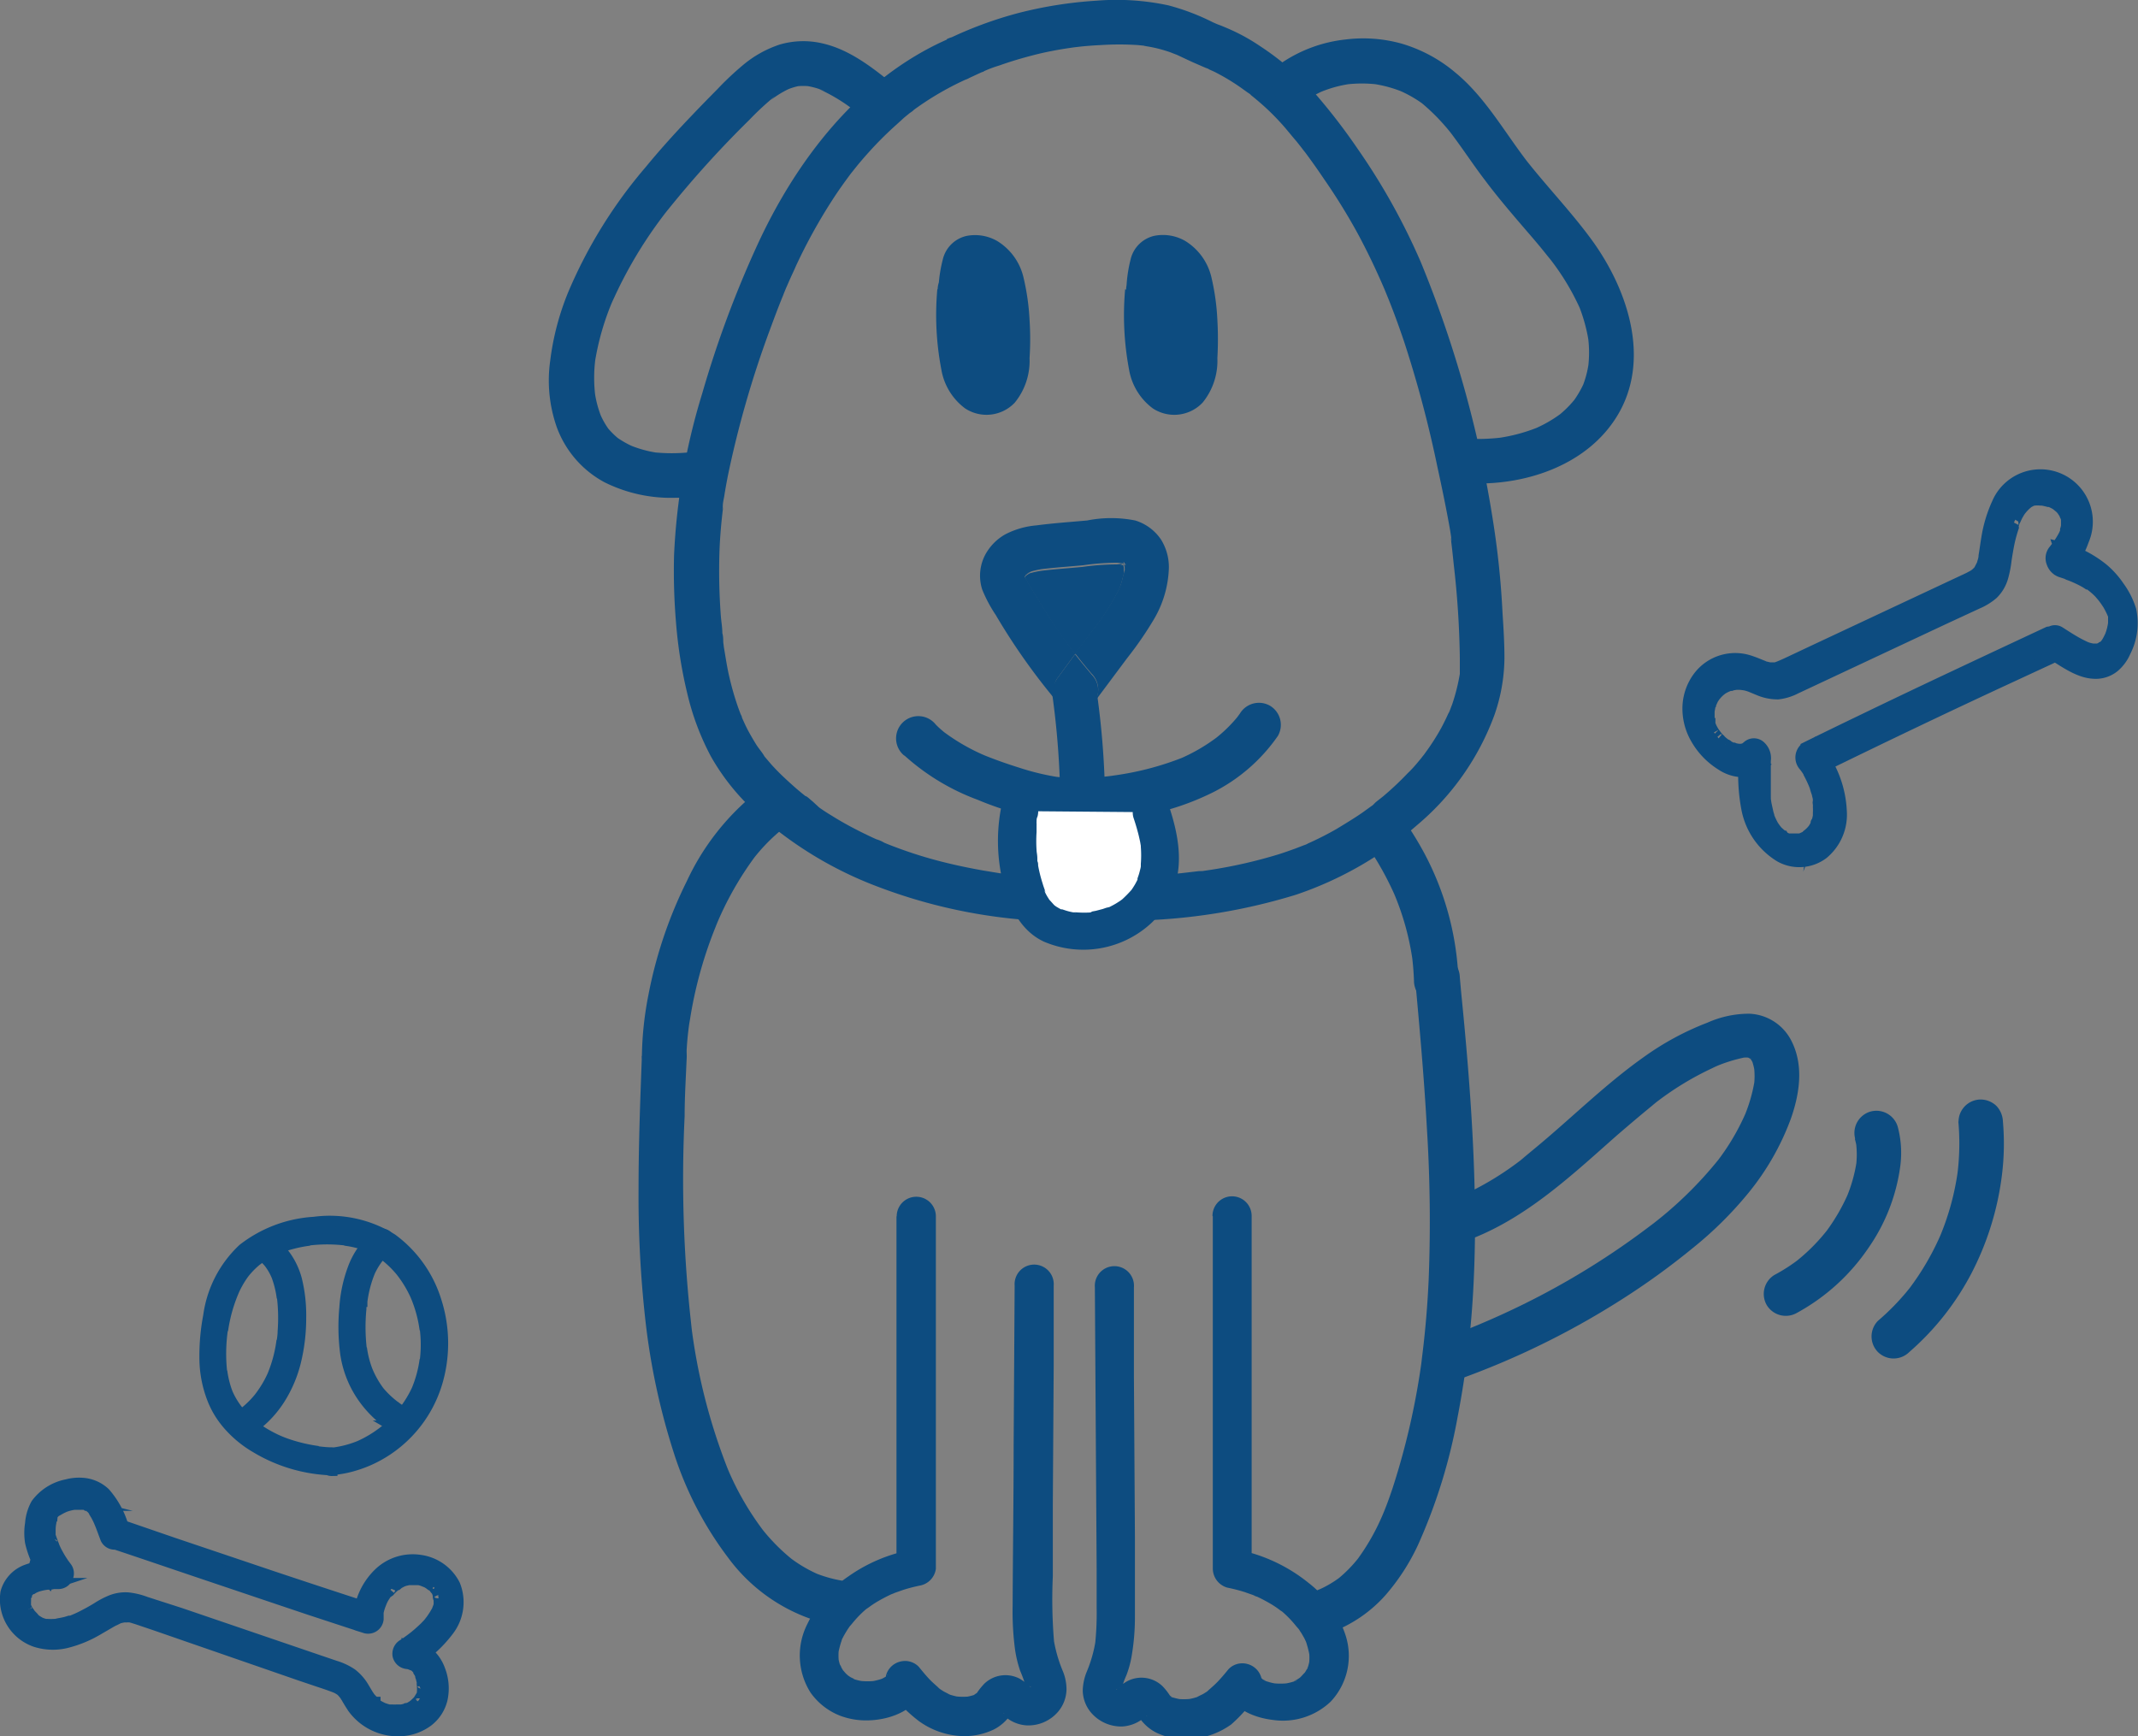 <svg xmlns="http://www.w3.org/2000/svg" viewBox="0 0 192.15 156.06"><rect x="0" y="0" width="192.15" height="156.06" fill="#808080" stroke="none"/><defs><style>.cls-1,.cls-2{fill:#0d4c80;}.cls-2{stroke:#0d4c80;stroke-miterlimit:10;}.cls-3{fill:#fff;}</style></defs><g id="Layer_2" data-name="Layer 2"><g id="Layer_1-2" data-name="Layer 1"><path class="cls-1" d="M85.09,3.56C77.13,7.1,71.53,14.43,68,22.16A95.31,95.31,0,0,0,63.1,35.4a58.1,58.1,0,0,0-2.52,14.5A55.68,55.68,0,0,0,60.76,56a40.48,40.48,0,0,0,1,6.29A23.28,23.28,0,0,0,63.9,68a20.05,20.05,0,0,0,3.82,4.82,34.31,34.31,0,0,0,11.06,6.83A47.76,47.76,0,0,0,91,82.57a66,66,0,0,0,12.25.13,52.86,52.86,0,0,0,13.21-2.28,32.14,32.14,0,0,0,10.92-6.28,23.49,23.49,0,0,0,6.92-9.85,15.87,15.87,0,0,0,.91-5.16c0-1.31-.08-2.64-.17-4a77,77,0,0,0-.9-8.58,102.39,102.39,0,0,0-6.45-23,58.16,58.16,0,0,0-5.67-10.17,53.87,53.87,0,0,0-3.93-5.09,24.93,24.93,0,0,0-4.88-4.17,17.29,17.29,0,0,0-2.56-1.43c-.43-.19-.87-.38-1.31-.54.73.27.21.09,0,0L109,2A20.36,20.36,0,0,0,105,.48,22.22,22.22,0,0,0,98.57.06a37.56,37.56,0,0,0-7.08,1.12,35.68,35.68,0,0,0-6.4,2.38,2,2,0,0,0-.72,2.76A2.06,2.06,0,0,0,87.13,7l.75-.35.38-.17c.11,0,.5-.28,0,0a11,11,0,0,1,1.57-.6c1-.36,2.06-.67,3.11-.94s2.12-.47,3.2-.63l.42-.06c-.58,0-.1,0,0,0l.7-.08q.84-.08,1.68-.12a26.29,26.29,0,0,1,3.32,0l.6.06h-.08l.33.06a11.59,11.59,0,0,1,1.17.25c.32.09.63.18.93.29l.46.18.15.05c.3.13-.55-.24-.13-.05l1.5.7,1.15.5.43.16c.39.15-.45-.2-.07,0l.42.19a19.1,19.1,0,0,1,2.46,1.48l.53.38c.08.06.26.15.31.24l-.2-.16.21.17c.4.32.79.65,1.18,1a21.86,21.86,0,0,1,1.9,1.95c.33.39.65.79,1,1.19l.45.57h0c.11.14.21.28.32.41.59.79,1.15,1.58,1.7,2.4a54.34,54.34,0,0,1,3,4.84c.9,1.66,1.71,3.36,2.45,5.09.18.4-.18-.44,0,0l.09.22.27.66c.18.45.35.89.52,1.34.32.86.63,1.73.92,2.6a104,104,0,0,1,2.95,11.12c.42,1.92.82,3.85,1.16,5.79l.09.61c0,.11.08.58,0,.13s0,.12,0,.24c.08.65.15,1.31.22,2a81.88,81.88,0,0,1,.55,8.42c0,.2,0,.4,0,.6s0,.38,0,.56,0,.24,0,.35c-.05.42.07-.45,0-.07a17.61,17.61,0,0,1-.68,2.71l-.21.55-.13.33c.18-.56.08-.19,0-.06-.19.43-.4.85-.62,1.27a20.39,20.39,0,0,1-1.47,2.3,3.15,3.15,0,0,1-.22.29c-.26.35.3-.36,0,0-.12.16-.25.32-.38.47-.31.38-.63.74-1,1.09a26.93,26.93,0,0,1-2.12,2c-.34.29-.73.54-1,.85.39-.38.13-.1,0,0l-.2.14-.69.5c-.76.53-1.55,1-2.35,1.49a28.39,28.39,0,0,1-2.58,1.31,1.65,1.65,0,0,1-.36.16l.23-.1-.24.1-.75.29c-.5.18-1,.36-1.51.52a43.25,43.25,0,0,1-6.06,1.39l-.81.12s-.49.06-.13,0-.1,0-.14,0l-1.63.19c-1.09.11-2.18.2-3.27.26-2,.13-4,.22-6,.22a49.52,49.52,0,0,1-5.95-.38c-.21,0-.44-.08-.65-.09.57,0,.15,0,0,0l-.39,0-1.58-.26c-1-.18-2-.38-3-.62a39.15,39.15,0,0,1-5.6-1.77l-.24-.1-.12,0,.12,0a3,3,0,0,0-.71-.31c-.47-.21-.93-.43-1.39-.66-.88-.44-1.74-.91-2.57-1.43-.4-.24-.79-.49-1.17-.76L73,72c-.11-.07-.48-.45-.61-.45l.2.16-.2-.16-.3-.24-.49-.41c-.4-.35-.8-.71-1.19-1.08s-.71-.7-1.05-1.07L69,68.33l-.24-.28-.15-.19.1.13c-.21-.38-.52-.71-.75-1.08s-.49-.81-.72-1.24-.38-.78-.56-1.18.17.44,0,0c0-.12-.09-.23-.13-.34s-.17-.45-.25-.68a26.11,26.11,0,0,1-.78-2.75c-.22-.95-.34-1.91-.52-2.86.12.67,0-.06,0-.2s0-.5-.08-.75c0-.49-.09-1-.13-1.48a53.87,53.87,0,0,1-.12-6.09c.05-1.17.15-2.34.29-3.5,0,0,.06-.52,0-.17s0-.15,0-.18c0-.3.08-.59.13-.89.09-.59.2-1.18.31-1.76a90.69,90.69,0,0,1,3.8-13.22c.37-1,.76-2.05,1.18-3.07.1-.26.21-.53.32-.79-.23.53.08-.18.14-.31.22-.52.46-1,.7-1.56a49.14,49.14,0,0,1,3.23-5.86c.53-.83,1.11-1.64,1.7-2.43.28-.36-.28.36,0,0l.24-.3.4-.5c.33-.39.66-.78,1-1.15.68-.76,1.4-1.48,2.15-2.17.34-.31.69-.62,1-.91l.49-.4.1-.08-.11.08a2,2,0,0,0,.41-.31A26.49,26.49,0,0,1,87.13,7a2,2,0,0,0,.72-2.75,2.06,2.06,0,0,0-1.2-.93,2.34,2.34,0,0,0-1.56.2Z"/><path class="cls-1" d="M99.32,71.92a75.08,75.08,0,0,0-.73-9.59A2.21,2.21,0,0,0,98,60.91a2,2,0,0,0-2.85,0,1.93,1.93,0,0,0-.59,1.42,75.08,75.08,0,0,1,.73,9.59,2,2,0,1,0,4,0Z"/><path class="cls-1" d="M92.38,51.51h0l-.16.13.06-.09-.09.12h0a.88.88,0,0,1,.05-.15c0,.06-.05.12-.07.17h0c0-.06,0-.12,0-.18s0,.09,0,.14a1.84,1.84,0,0,1,0-.25c0,.1,0,.2,0,.3s0,0,0,0l0,0,0,0v0l-.16.2a1.14,1.14,0,0,1,.15-.16L92,52l.1-.2,0,.23a2,2,0,0,1,0-.26h0v0a.77.77,0,0,0,0,.15.71.71,0,0,1,0-.14c0,.11.09.23.14.34a1.59,1.59,0,0,1-.07-.2,17.76,17.76,0,0,0,1,1.7c.37.62.75,1.23,1.14,1.84.7,1.07,1.42,2.11,2.19,3.12l.14.18L95,61a2,2,0,0,0-.21,1.55,2.07,2.07,0,0,0,.32.65,57.13,57.13,0,0,1-5.62-7.93A12.54,12.54,0,0,1,88.28,53a4.05,4.05,0,0,1,.25-3.11,4.63,4.63,0,0,1,1.81-1.86,7.41,7.41,0,0,1,2.8-.81c1.52-.2,3-.3,4.56-.44a11.07,11.07,0,0,1,4.33,0,4.31,4.31,0,0,1,2.32,1.72,4.7,4.7,0,0,1,.7,2.59,9.64,9.64,0,0,1-1.38,4.63,32,32,0,0,1-2.36,3.42l-2.88,3.86c-.08.11-.17.21-.25.31a2,2,0,0,0-.07-2.76c-.51-.59-1-1.2-1.49-1.83l1.58-2.11a20.77,20.77,0,0,0,2.43-3.8l-.06.16c0-.1.08-.21.13-.31a1,1,0,0,1-.07.15,9.39,9.39,0,0,0,.38-1.38c0,.12,0,.24,0,.36,0-.18,0-.36.07-.54l0,.15a4.34,4.34,0,0,0,0-.51,2,2,0,0,1,0,.24c0-.12,0-.23,0-.35l0,.08,0-.12v0l.12.14-.09-.12.12.07-.14-.11.12,0a.42.42,0,0,0-.14-.06h0a1.54,1.54,0,0,0-.08-.19.65.65,0,0,1,0,.13l-.12-.15a1.88,1.88,0,0,1,.12.18l0,0h-.11l-.42-.05.21,0a21.44,21.44,0,0,0-3.3.22c-1.24.12-2.49.2-3.73.35a8.17,8.17,0,0,0-1,.22l.21-.1Z"/><path class="cls-1" d="M101.16,50.89l-.12-.07s0,0,0,0h0Z"/><path class="cls-1" d="M101,50.76a.42.42,0,0,1,.14.06l-.12,0h0Z"/><path class="cls-1" d="M101,50.82l.09.12L101,50.8h0S101,50.82,101,50.82Z"/><path class="cls-1" d="M101,50.82l0,.12,0-.08Z"/><path class="cls-1" d="M101,50.86c0,.12,0,.23,0,.35a2,2,0,0,0,0-.24.66.66,0,0,0,0-.14A0,0,0,0,1,101,50.86Z"/><path class="cls-1" d="M101,51.33c0,.18-.05.36-.07.54,0-.12,0-.24,0-.36v0h0Z"/><path class="cls-1" d="M101,50.79h0Z"/><path class="cls-1" d="M101,51a4.34,4.34,0,0,1,0,.51h0v0a9.39,9.39,0,0,1-.38,1.38,20.77,20.77,0,0,1-2.43,3.8L96.62,58.8l-.14-.18c-.77-1-1.49-2-2.19-3.12-.39-.61-.77-1.22-1.14-1.84a17.76,17.76,0,0,1-1-1.7s0,0,0,0l0-.14h0s0,0,0,0h0a.57.57,0,0,1,.11-.11,1.44,1.44,0,0,1,.31-.19h0a8.17,8.17,0,0,1,1-.22c1.24-.15,2.49-.23,3.73-.35a21.44,21.44,0,0,1,3.3-.22h.06l.28.07,0,0h0A1.17,1.17,0,0,1,101,51Z"/><path class="cls-1" d="M101,50.86a0,0,0,0,0,0,0h0s0,0,0,0,0,0,0,0Z"/><path class="cls-1" d="M101,50.78h0Z"/><path class="cls-1" d="M101,50.8v0s0,0,0,0Z"/><path class="cls-1" d="M101,50.83a.66.66,0,0,1,0,.14,1.17,1.17,0,0,0-.05-.2h0a.08.08,0,0,0,0,0Z"/><path class="cls-1" d="M101,50.79h0Z"/><path class="cls-1" d="M101,50.8s0,0,0,0a.08.08,0,0,1,0,0h0Z"/><path class="cls-1" d="M101,50.78h0s0,0,0,0Z"/><path class="cls-1" d="M101,50.76h0s0,0,0,0Z"/><path class="cls-1" d="M101,50.75h0Z"/><path class="cls-1" d="M101,50.77s0,0,0,0v0S101,50.77,101,50.77Z"/><polygon class="cls-1" points="100.98 50.77 100.99 50.78 100.98 50.78 100.98 50.77"/><path class="cls-1" d="M101,50.77h0v0s0,0,0,0h0Z"/><path class="cls-1" d="M101,50.76h0Z"/><path class="cls-1" d="M101,50.77h0Z"/><path class="cls-1" d="M100.89,50.55a1.54,1.54,0,0,1,.08.19l0-.06A.65.65,0,0,0,100.89,50.55Z"/><path class="cls-1" d="M100.93,50.68l0,.06h0A.06.06,0,0,0,100.93,50.68Z"/><path class="cls-1" d="M101,50.76h0Z"/><path class="cls-1" d="M101,50.74s0,0,0,0h0Z"/><path class="cls-1" d="M101,50.74v0h0S101,50.74,101,50.74Z"/><path class="cls-1" d="M101,50.76l0,0-.11-.06h0l.12,0s0,0,0,0S101,50.75,101,50.76Z"/><path class="cls-1" d="M100.94,50.72h0Z"/><path class="cls-1" d="M101,50.73h0s0,0,0,0Z"/><path class="cls-1" d="M100.93,50.68a.06.06,0,0,1,0,0h0a1.88,1.88,0,0,0-.12-.18Z"/><path class="cls-1" d="M100.94,50.72h0l0,0h0l0,0Z"/><path class="cls-1" d="M100.94,50.73l-.12,0h.07Z"/><path class="cls-1" d="M100.8,50.68l.11.06-.28-.07h.17Z"/><polygon class="cls-1" points="100.79 50.67 100.8 50.68 100.79 50.68 100.79 50.67"/><path class="cls-1" d="M100.79,50.67h0Z"/><path class="cls-1" d="M100.79,50.68h-.22l-.21,0,.42.05Z"/><path class="cls-1" d="M100.7,52.74c0,.1-.09.21-.13.31l.06-.16A1,1,0,0,0,100.7,52.74Z"/><path class="cls-1" d="M96.62,58.8c.48.63,1,1.24,1.49,1.83a2,2,0,0,1,.07,2.76h0a2.51,2.51,0,0,1-.58.45l-.26.11-.07,0-.19.05a1.69,1.69,0,0,1-.38,0H96.5l-.19,0-.14,0-.06,0h0l-.16,0-.18-.09h0l0,0-.12-.07,0,0-.12-.09a.8.8,0,0,1-.13-.13l0,0-.16-.2a2.07,2.07,0,0,1-.32-.65A2,2,0,0,1,95,61Z"/><path class="cls-1" d="M98.17,63.4s0,.05-.06.08a1.64,1.64,0,0,1-.52.37A2.51,2.51,0,0,0,98.17,63.4Z"/><path class="cls-1" d="M97.33,64l.26-.11Z"/><path class="cls-1" d="M97.26,64l0,0a.8.8,0,0,1-.15,0Z"/><path class="cls-1" d="M97.07,64a1.37,1.37,0,0,1-.57,0h.19A1.69,1.69,0,0,0,97.07,64Z"/><path class="cls-1" d="M96.48,58.62l.14.18Z"/><path class="cls-1" d="M96.31,64l.19,0A.63.63,0,0,1,96.31,64Z"/><path class="cls-1" d="M95.06,63.24l.16.2A1,1,0,0,1,95.06,63.24Z"/><path class="cls-1" d="M92.77,51.35l-.21.1h0l-.17.06h0Z"/><path class="cls-1" d="M92.37,51.52l.17-.06a1.44,1.44,0,0,0-.31.19A.57.57,0,0,1,92.37,51.52Z"/><path class="cls-1" d="M92.37,51.52a.57.57,0,0,0-.14.13.1.1,0,0,0-.07,0l0,0,.16-.13h0Z"/><path class="cls-1" d="M92.18,52a1.59,1.59,0,0,0,.07.2c0-.11-.1-.23-.14-.34l0,.1S92.17,52,92.18,52Z"/><path class="cls-1" d="M92.24,51.57l-.06.09,0,0Z"/><path class="cls-1" d="M92.16,51.69a.1.1,0,0,1,.07,0,.57.57,0,0,0-.11.11A.16.16,0,0,1,92.16,51.69Z"/><path class="cls-1" d="M92.18,51.55a.88.88,0,0,0-.05.15l0,0S92.16,51.61,92.18,51.55Z"/><path class="cls-1" d="M92.15,51.69l0,0,0,0,0,0v0Z"/><path class="cls-1" d="M92.16,51.92l0-.1h0a0,0,0,0,1,0,0Z"/><path class="cls-1" d="M92.13,51.72l0,0a.16.16,0,0,0,0,.07h0v0a0,0,0,0,1,0,0Z"/><path class="cls-1" d="M92.13,51.7v0h0Z"/><path class="cls-1" d="M92.11,51.72l0,0v0Z"/><path class="cls-1" d="M92.12,51.72h0Z"/><path class="cls-1" d="M92.11,51.73h0a0,0,0,0,0,0,0Z"/><path class="cls-1" d="M92.11,51.82a.71.71,0,0,0,0,.14.77.77,0,0,1,0-.15h0Z"/><path class="cls-1" d="M92.11,51.72h0Z"/><path class="cls-1" d="M92.11,51.76s0,0,0,0h0v0h0Z"/><path class="cls-1" d="M92.11,51.53c0,.06,0,.12,0,.18v0C92.1,51.62,92.1,51.58,92.11,51.53Z"/><path class="cls-1" d="M92.11,51.8h0v0Z"/><path class="cls-1" d="M92.11,51.73h0v0Z"/><path class="cls-1" d="M92.11,51.78a0,0,0,0,0,0,0h0Z"/><path class="cls-1" d="M92.11,51.77h0Z"/><path class="cls-1" d="M92.1,51.77h0Z"/><path class="cls-1" d="M92.1,51.73v0h0v0S92.09,51.73,92.1,51.73Z"/><path class="cls-1" d="M92.1,51.72h0s0,0,0,0,0,0,0,0a.09.09,0,0,0,0,0v0Z"/><path class="cls-1" d="M92.1,51.78h0Z"/><path class="cls-1" d="M92.1,51.79h0s0,0,0,0Z"/><path class="cls-1" d="M92.1,51.78h0v0Z"/><path class="cls-1" d="M92.09,51.79s0,0,0,0,0,0,0,0a0,0,0,0,1,0,0h0Z"/><path class="cls-1" d="M92.09,51.8h0l0,0v0h0S92.07,51.8,92.09,51.8Z"/><path class="cls-1" d="M92,51.42a1.84,1.84,0,0,0,0,.25.09.09,0,0,1,0,0C92.07,51.62,92.06,51.52,92,51.42Z"/><path class="cls-1" d="M92.09,51.74v0h0Z"/><path class="cls-1" d="M92.09,51.81a2,2,0,0,0,0,.26l0-.23Z"/><path class="cls-1" d="M92.08,51.72s0,0,0,0h0S92.09,51.73,92.08,51.72Z"/><path class="cls-1" d="M92.09,51.76h0v0Z"/><path class="cls-1" d="M92.08,51.78h0a0,0,0,0,0,0,0h0a1.14,1.14,0,0,0-.15.16Z"/><path class="cls-1" d="M92.08,51.74h0l0,0Z"/><path class="cls-1" d="M92.07,51.82v0L92,52Z"/><path class="cls-1" d="M86.26,26a23.16,23.16,0,0,0,.36,7,3.88,3.88,0,0,0,.73,1.58,1.73,1.73,0,0,0,1.54.67,1.76,1.76,0,0,0,1.27-1.06,4.8,4.8,0,0,0,.34-1.69,28.33,28.33,0,0,0-.26-5.89,5.91,5.91,0,0,0-.76-2.36,2.3,2.3,0,0,0-2.09-1.11.94.94,0,0,0-.46.19,1.11,1.11,0,0,0-.31.63,11.26,11.26,0,0,0-.24,3.66"/><path class="cls-1" d="M84.24,26a25.92,25.92,0,0,0,.36,7.2,5.49,5.49,0,0,0,2.13,3.5,3.5,3.5,0,0,0,4.47-.51,5.94,5.94,0,0,0,1.33-4,26.18,26.18,0,0,0,0-3.43A20.86,20.86,0,0,0,92,25a5.23,5.23,0,0,0-2.38-3.34,4,4,0,0,0-2.73-.46,2.83,2.83,0,0,0-2.16,2.13,12.42,12.42,0,0,0-.34,4.29,2.23,2.23,0,0,0,.6,1.43,2,2,0,0,0,3.44-1.43,11.39,11.39,0,0,1,0-2.61l-.07.54a6.59,6.59,0,0,1,.3-1.4l-.2.48a.8.8,0,0,1,.08-.16l-.31.41a.69.69,0,0,1,.11-.13l-.41.32a.67.67,0,0,1,.18-.11l-.49.2a1.46,1.46,0,0,1,.3-.07l-.54.07a1.85,1.85,0,0,1,.47,0l-.53-.07a2.32,2.32,0,0,1,.45.13l-.48-.21a2.59,2.59,0,0,1,.58.34l-.41-.31a3.11,3.11,0,0,1,.48.48l-.32-.41a4.07,4.07,0,0,1,.42.73l-.21-.48a8.74,8.74,0,0,1,.52,2.26l-.07-.53a24.09,24.09,0,0,1,.13,6.06l.07-.54a3.7,3.7,0,0,1-.23.94l.2-.48a1.83,1.83,0,0,1-.28.49l.32-.4a2.4,2.4,0,0,1-.39.39l.41-.32a1.92,1.92,0,0,1-.31.18l.48-.2a1.91,1.91,0,0,1-.34.1l.54-.07H88.5l.54.07a1.78,1.78,0,0,1-.38-.1l.49.21a3,3,0,0,1-.43-.24l.41.31a2.33,2.33,0,0,1-.42-.41l.31.41a3.89,3.89,0,0,1-.4-.72l.2.48a10.26,10.26,0,0,1-.56-2.39l.07.53a30.43,30.43,0,0,1-.06-5.4,2,2,0,0,0-2-2,2.06,2.06,0,0,0-2,2Z"/><path class="cls-1" d="M103.13,26a22.85,22.85,0,0,0,.37,7,4,4,0,0,0,.72,1.58,1.74,1.74,0,0,0,1.54.67A1.8,1.8,0,0,0,107,34.23a4.58,4.58,0,0,0,.33-1.69,27,27,0,0,0-.26-5.89,5.74,5.74,0,0,0-.75-2.36,2.32,2.32,0,0,0-2.09-1.11,1,1,0,0,0-.47.19,1.1,1.1,0,0,0-.3.63,11,11,0,0,0-.24,3.66"/><path class="cls-1" d="M101.12,26a26.3,26.3,0,0,0,.35,7.2,5.49,5.49,0,0,0,2.13,3.5,3.51,3.51,0,0,0,4.48-.51,5.94,5.94,0,0,0,1.33-4,30.2,30.2,0,0,0,0-3.43,20.86,20.86,0,0,0-.52-3.77,5.23,5.23,0,0,0-2.38-3.34,4,4,0,0,0-2.74-.46,2.83,2.83,0,0,0-2.16,2.13,12.66,12.66,0,0,0-.33,4.29,2.17,2.17,0,0,0,.59,1.43,2,2,0,0,0,3.44-1.43,11.4,11.4,0,0,1,0-2.61l-.07.54a5.55,5.55,0,0,1,.3-1.4l-.21.48a.51.51,0,0,1,.09-.16l-.32.41a.49.49,0,0,1,.12-.13l-.41.32A.62.62,0,0,1,105,25l-.48.2a1.53,1.53,0,0,1,.29-.07l-.53.07a1.85,1.85,0,0,1,.47,0l-.54-.07a2.42,2.42,0,0,1,.46.13l-.48-.21a2.53,2.53,0,0,1,.57.34l-.4-.31a3.05,3.05,0,0,1,.47.48l-.31-.41a3.5,3.5,0,0,1,.41.73l-.2-.48a9.17,9.17,0,0,1,.52,2.26l-.07-.53a24.57,24.57,0,0,1,.13,6.06l.07-.54a4.78,4.78,0,0,1-.23.94l.2-.48a2.6,2.6,0,0,1-.28.49l.32-.4a2.87,2.87,0,0,1-.39.39l.41-.32a1.92,1.92,0,0,1-.31.18l.48-.2a1.79,1.79,0,0,1-.35.1l.54-.07h-.38l.53.07a1.56,1.56,0,0,1-.37-.1l.48.21a2.86,2.86,0,0,1-.42-.24l.4.31a2.71,2.71,0,0,1-.42-.41l.32.41a3.43,3.43,0,0,1-.41-.72l.21.48a9.8,9.8,0,0,1-.57-2.39l.07.53a31.41,31.41,0,0,1,0-5.4,2,2,0,0,0-4,0Z"/><path class="cls-1" d="M80.16,7.49C78.32,6,76.33,4.47,74,3.92A7.54,7.54,0,0,0,70.09,4a10,10,0,0,0-3.34,1.87A26.49,26.49,0,0,0,64.49,8c-.74.75-1.48,1.5-2.2,2.26-1.46,1.52-2.88,3.08-4.22,4.71a43,43,0,0,0-7,11.28,23.94,23.94,0,0,0-1.62,6.16,12.69,12.69,0,0,0,.57,5.93,9.2,9.2,0,0,0,4.3,5,13.37,13.37,0,0,0,6.34,1.4c.48,0,1,0,1.43-.07a2.17,2.17,0,0,0,1.43-.59,2,2,0,0,0-1.43-3.44,15.82,15.82,0,0,1-3.44,0l.54.07A10.56,10.56,0,0,1,56.58,40l.49.21a8.62,8.62,0,0,1-1.77-1l.41.31a7.27,7.27,0,0,1-1.24-1.24l.32.41A7.19,7.19,0,0,1,53.85,37l.2.48a9.39,9.39,0,0,1-.6-2.27l.07.53a13.27,13.27,0,0,1,0-3.56l-.08.54a23.63,23.63,0,0,1,1.72-5.92l-.2.48a39,39,0,0,1,5.13-8.51l-.32.41a93,93,0,0,1,7.58-8.41,25.78,25.78,0,0,1,2.3-2.13L69.27,9a8.54,8.54,0,0,1,1.81-1.09l-.48.21A5.91,5.91,0,0,1,72,7.69l-.53.08a5.7,5.7,0,0,1,1.43,0l-.54-.07a7.27,7.27,0,0,1,1.77.49L73.6,8a15.77,15.77,0,0,1,3.45,2.14l-.41-.32.67.53a2.17,2.17,0,0,0,1.43.59,2,2,0,0,0,1.42-.59,2,2,0,0,0,.59-1.43,1.93,1.93,0,0,0-.59-1.42Z"/><path class="cls-1" d="M117.25,9.1a10.2,10.2,0,0,1,1.83-1l-.48.21a10.79,10.79,0,0,1,2.84-.78l-.54.07a12,12,0,0,1,3,0l-.54-.07a11.32,11.32,0,0,1,2.75.75l-.48-.2A10.88,10.88,0,0,1,128,9.43l-.41-.32a18.3,18.3,0,0,1,3.08,3.2l-.32-.41c1.06,1.38,2,2.84,3.06,4.23,1.23,1.65,2.57,3.2,3.91,4.76.71.82,1.41,1.65,2.07,2.51l-.31-.41A21.83,21.83,0,0,1,142,27.73l-.2-.49a14.91,14.91,0,0,1,1,3.58l-.08-.54a10.65,10.65,0,0,1,0,2.82l.07-.53a9.06,9.06,0,0,1-.59,2.23l.2-.48a9.07,9.07,0,0,1-1.1,1.88l.31-.41A9.49,9.49,0,0,1,140,37.4l.41-.32a11.64,11.64,0,0,1-2.6,1.5l.48-.2a15.29,15.29,0,0,1-3.75,1l.53-.07a18,18,0,0,1-2.55.14,2,2,0,0,0-2,2,2.06,2.06,0,0,0,2,2c4.82.1,10.13-1.72,12.78-6,3.14-5.07,1-11.41-2.21-15.84-1.9-2.61-4.15-4.92-6.13-7.47l.32.41c-2.08-2.7-3.8-5.81-6.45-8A13.27,13.27,0,0,0,126,3.93a12.81,12.81,0,0,0-5.08-.38,12.69,12.69,0,0,0-5.69,2.07,2.09,2.09,0,0,0-.92,1.2,2,2,0,0,0,.2,1.55,2,2,0,0,0,2.76.73Z"/><path class="cls-1" d="M68.25,71a22.19,22.19,0,0,0-6.52,8.19,39.68,39.68,0,0,0-3.45,10.21,30.41,30.41,0,0,0-.59,5.46,2,2,0,1,0,4,0A26.84,26.84,0,0,1,62,91.65l-.07.53a37.67,37.67,0,0,1,2.61-9.42l-.21.49a29.1,29.1,0,0,1,3.63-6.4l-.31.41a16.07,16.07,0,0,1,2.8-2.85l-.41.31.29-.22a2.18,2.18,0,0,0,.93-1.2,2,2,0,0,0-1.41-2.48,2,2,0,0,0-1.56.2Z"/><path class="cls-1" d="M122.75,75.84a27.7,27.7,0,0,1,2.73,4.91l-.21-.48a23.93,23.93,0,0,1,1.69,6.1l-.07-.53c.1.76.16,1.54.19,2.31a2,2,0,1,0,4,0A26.21,26.21,0,0,0,128,76.67a30.78,30.78,0,0,0-1.75-2.86,2.2,2.2,0,0,0-1.21-.93,2.05,2.05,0,0,0-1.55.21,2,2,0,0,0-.72,2.75Z"/><path class="cls-1" d="M131.23,111.71c5.54-1.84,9.8-5.88,14.08-9.66,1.16-1,2.34-2,3.57-3l-.4.31a26.77,26.77,0,0,1,5.88-3.57l-.48.2A13.81,13.81,0,0,1,157,95l-.52.07a4.4,4.4,0,0,1,.89,0l-.53-.07a2.62,2.62,0,0,1,.68.18L157,95a2.62,2.62,0,0,1,.51.3l-.4-.31a2.52,2.52,0,0,1,.4.4l-.31-.4a3.29,3.29,0,0,1,.41.7l-.2-.48a4.94,4.94,0,0,1,.29,1.13l-.07-.52a6.71,6.71,0,0,1,0,1.79l.07-.53a14.1,14.1,0,0,1-1,3.41l.2-.47a20.78,20.78,0,0,1-2.69,4.51l.31-.4a35.16,35.16,0,0,1-6.34,6.15l.4-.31a69.76,69.76,0,0,1-11.84,7.34c-1.21.59-2.43,1.15-3.67,1.67l.48-.2c-1.17.49-2.35,1-3.55,1.39a2.06,2.06,0,0,0-1.18.91,2,2,0,0,0,2.24,2.91,73,73,0,0,0,14.61-7.15,65.37,65.37,0,0,0,6.44-4.65,33.64,33.64,0,0,0,5-4.94,23.16,23.16,0,0,0,3.84-6.7c.8-2.27,1.19-4.87,0-7.1a4.44,4.44,0,0,0-3.71-2.34,9.17,9.17,0,0,0-3.78.8A25.36,25.36,0,0,0,147.74,95c-3.52,2.49-6.56,5.55-9.88,8.28q-.59.49-1.2,1l.4-.31a27.14,27.14,0,0,1-5.9,3.59l.48-.2c-.48.2-1,.38-1.46.55a2,2,0,0,0,1,3.83Z"/><path class="cls-1" d="M80.57,109.32l0,24.68v7l1.29-1.7a14.39,14.39,0,0,0-5.58,2.36A10.84,10.84,0,0,0,72.54,146a6.23,6.23,0,0,0,.31,6.13,5.86,5.86,0,0,0,2.7,2.09,6.62,6.62,0,0,0,2.53.4c2-.06,4.41-.95,5-3.12l-2.94.78a13.63,13.63,0,0,0,2.45,2.41A7.09,7.09,0,0,0,86,156a6.13,6.13,0,0,0,3.32-.56,4.07,4.07,0,0,0,1.45-1.25l.18-.25c.25-.35-.24.25,0,0s.36-.25-.08,0c.23-.14-.48.12-.06,0l-.47.07a1,1,0,0,1,.25,0l-.46-.06.16,0L90,154l.1.06-.17-.13a3.68,3.68,0,0,0,.37.32,3.26,3.26,0,0,0,1.94.82,3.51,3.51,0,0,0,2.84-1.21,3.19,3.19,0,0,0,.77-2,4.29,4.29,0,0,0-.34-1.69,12.56,12.56,0,0,1-.82-2.89l.06.47a45.38,45.38,0,0,1-.13-6.06l0-6.35.08-12.63,0-7.16a1.76,1.76,0,1,0-3.51,0l-.09,14.37c0,4.79-.07,9.58-.09,14.37a25.93,25.93,0,0,0,.22,4,10.73,10.73,0,0,0,.45,1.86,12.65,12.65,0,0,1,.61,1.76l-.06-.46a2.35,2.35,0,0,1,0,.53l.06-.47a1.15,1.15,0,0,1-.06.28s.22-.47.06-.2.31-.33.12-.14c0,0-.15.16-.17.16s.41-.27.12-.12a1,1,0,0,0-.18.1c.31-.22.32-.12.11-.06l-.24.05.46-.07a1.34,1.34,0,0,1-.4,0l.47.06a1.77,1.77,0,0,0-.2,0l.1,0c.15.07.17.08.06,0a.67.67,0,0,0-.14-.09c.37.19.26.2.14.09a4.61,4.61,0,0,0-.89-.69,2.74,2.74,0,0,0-3.17.43,5.94,5.94,0,0,0-.67.83l-.11.16c-.12.17.3-.34.11-.16s-.36.32-.09.11-.09,0-.17.08l-.18.09s.44-.16.2-.09a5.18,5.18,0,0,1-.8.19l.47-.06a5.88,5.88,0,0,1-1.39,0l.47.07a4.84,4.84,0,0,1-.64-.13l-.28-.08c-.14-.05-.47-.23,0,0-.22-.12-.44-.21-.65-.34l-.25-.16c-.12-.08-.44-.38,0,0-.34-.31-.69-.6-1-.93s-.63-.72-.93-1.09a1.72,1.72,0,0,0-1.71-.45,1.75,1.75,0,0,0-1.23,1.23.75.75,0,0,0,0,.16c-.06.25.22-.43.09-.21a.64.64,0,0,0-.08.14c-.15.26.08-.15.14-.17s-.2.21-.25.25c-.19.19.38-.26.17-.12l-.19.12-.34.18c-.16.09.49-.18.17-.08l-.19.07a5.46,5.46,0,0,1-.87.2l.46-.06a6.26,6.26,0,0,1-1.56,0l.47.06a4.83,4.83,0,0,1-1.06-.26c-.39-.14.35.17.1,0l-.25-.12-.22-.15c-.21-.13.34.29,0,0s-.31-.34-.48-.49c.19.25.22.3.12.15l-.1-.14-.15-.25c0-.09-.08-.18-.13-.27.27.5.09.19,0,0a4.72,4.72,0,0,1-.15-.65l.07.47a4.76,4.76,0,0,1,0-1.25l-.07.47a9.72,9.72,0,0,1,.35-1.31c-.16.54-.07.18,0,0l.15-.29c.11-.19.22-.38.34-.57l.19-.28c.09-.11.36-.42,0,0,.16-.17.3-.36.45-.53a9.55,9.55,0,0,1,1-1c.1-.09.47-.31,0,0l.3-.21c.2-.15.41-.29.62-.42a14.43,14.43,0,0,1,1.35-.72c.11-.05.55-.21,0,0l.37-.15.74-.26a14.89,14.89,0,0,1,1.56-.4A1.77,1.77,0,0,0,84.11,141V109.32a1.76,1.76,0,0,0-3.52,0Z"/><path class="cls-1" d="M109,109.32,109,134v7a1.79,1.79,0,0,0,1.3,1.69,14.89,14.89,0,0,1,1.56.4l.74.26.37.15c-.54-.2-.09,0,0,0a14.43,14.43,0,0,1,1.35.72c.21.13.42.27.62.42l.3.21c-.47-.3-.1-.08,0,0a9.55,9.55,0,0,1,1,1c.15.17.29.36.45.53-.39-.44-.11-.13,0,0s.12.19.19.28.23.38.34.57l.14.29c.07.15.16.51,0,0a8.4,8.4,0,0,1,.34,1.31l-.06-.47a4.76,4.76,0,0,1,0,1.25l.07-.47a4.72,4.72,0,0,1-.15.65c0,.15-.23.46,0,0,0,.08-.07.16-.11.23a2.75,2.75,0,0,1-.17.29l-.1.14c-.1.15-.07.1.12-.15-.17.15-.31.34-.48.49s.25-.17,0,0l-.23.15-.24.12c-.26.14.47-.17.13,0a5.27,5.27,0,0,1-1.09.27l.47-.06a6.26,6.26,0,0,1-1.56,0l.46.06a4.75,4.75,0,0,1-.83-.19l-.2-.06c-.3-.11.11,0,.17.07a2.58,2.58,0,0,0-.37-.19l-.16-.11c-.27-.17.29.26.16.13l-.25-.25c-.12-.12.29.44.14.18l-.09-.15c-.15-.26.13.39.09.22l-.06-.19a1.75,1.75,0,0,0-1.23-1.23,1.72,1.72,0,0,0-1.71.45c-.3.37-.61.74-.94,1.09s-.66.62-1,.93c.38-.35.11-.09,0,0l-.3.19c-.21.12-.45.21-.65.34.27-.12.33-.14.17-.08l-.16.06-.24.07c-.23.06-.45.1-.68.14l.47-.07a5.88,5.88,0,0,1-1.39,0l.47.06a6.63,6.63,0,0,1-.77-.18c-.14,0-.28-.17.16.08a.61.61,0,0,0-.14-.07l-.32-.19s.38.33.16.11l-.11-.1c-.23-.22.14.15.12.16s-.11-.14-.12-.15a5.28,5.28,0,0,0-.69-.87,2.73,2.73,0,0,0-3.13-.44,4.22,4.22,0,0,0-.9.67c0,.05-.26.21,0,0s0,0,0,0c-.21.16.2-.11.2-.08s-.22.06-.24.06l.47-.06a1.34,1.34,0,0,1-.4,0l.46.07-.24-.05c-.07,0-.31-.12,0,0s0,0,0,0-.18-.21.08.09a1.85,1.85,0,0,0-.14-.14c-.24-.21.14.13.11.16l-.06-.1c-.07-.12,0,0,.1.26a2.8,2.8,0,0,0-.06-.28l.06.47a2.35,2.35,0,0,1,0-.53l-.06.46a9.34,9.34,0,0,1,.53-1.54,9,9,0,0,0,.45-1.62,20.73,20.73,0,0,0,.31-3.69c0-2.36,0-4.72,0-7.09l-.09-14.37,0-8.09a1.76,1.76,0,1,0-3.51,0l.08,12.69.08,12.64c0,1.17,0,2.35,0,3.53a26.67,26.67,0,0,1-.15,3.34l.06-.47a12,12,0,0,1-.8,2.83,4.75,4.75,0,0,0-.36,1.7,3.16,3.16,0,0,0,.77,2,3.56,3.56,0,0,0,2.8,1.22,3.38,3.38,0,0,0,2-.83,3.68,3.68,0,0,0,.37-.32l-.17.13.07,0c.16-.08.09-.06-.21.08l.16,0-.46.06a1.07,1.07,0,0,1,.25,0l-.47-.07c.42.09-.29-.17-.06,0-.44-.27-.22-.16-.08,0s-.29-.39,0,0l.18.25a4.07,4.07,0,0,0,1.45,1.25,6.13,6.13,0,0,0,3.32.56,7.09,7.09,0,0,0,3.42-1.29A13.63,13.63,0,0,0,113,152.3l-2.94-.78c.5,2,2.55,2.86,4.4,3.07a6.23,6.23,0,0,0,5.13-1.65,6,6,0,0,0,1.33-6,9.84,9.84,0,0,0-3.31-4.67,14.74,14.74,0,0,0-6.41-3l1.29,1.7,0-24.69v-7a1.76,1.76,0,0,0-3.52,0Z"/><path class="cls-1" d="M57.69,94.88c-.15,4-.3,7.92-.3,11.88A100,100,0,0,0,58,118.63a61.13,61.13,0,0,0,2.54,11.89A31.38,31.38,0,0,0,65.44,140a15.67,15.67,0,0,0,8,5.69,9.31,9.31,0,0,0,1.14.25,2.14,2.14,0,0,0,1.55-.2,2,2,0,0,0,.93-1.2,2.07,2.07,0,0,0-.2-1.56,2,2,0,0,0-1.21-.92,11.82,11.82,0,0,1-2.47-.71l.48.2a12.55,12.55,0,0,1-2.78-1.64l.4.31a17.21,17.21,0,0,1-3-3.07l.32.41a25.72,25.72,0,0,1-3.3-5.79l.2.49A52.91,52.91,0,0,1,62.11,119l.07.53a117.12,117.12,0,0,1-.65-19.19c0-1.8.12-3.6.19-5.41a2,2,0,0,0-2-2,2.06,2.06,0,0,0-2,2Z"/><path class="cls-1" d="M119.82,146.64a12.26,12.26,0,0,0,4.67-3.24,19.18,19.18,0,0,0,2.94-4.52A49.42,49.42,0,0,0,131,127.36a84.49,84.49,0,0,0,1.47-12.79c.18-4.2.09-8.4-.13-12.59s-.58-8.39-1-12.59c-.05-.51-.09-1-.14-1.55a2.17,2.17,0,0,0-.59-1.43,2,2,0,0,0-3.44,1.43c.41,4.51.82,9,1.07,13.56A133.55,133.55,0,0,1,128.4,115q-.17,3.8-.67,7.56l.08-.54a65.92,65.92,0,0,1-2.64,11.69c-.3.9-.62,1.79-1,2.66l.2-.48a19.73,19.73,0,0,1-2.5,4.43l.31-.41a11.87,11.87,0,0,1-2.08,2.11l.41-.32a9.86,9.86,0,0,1-2.08,1.22l.48-.2-.17.07a2.23,2.23,0,0,0-1.21.92,2,2,0,0,0,.73,2.76,1.93,1.93,0,0,0,1.55.2Z"/><path class="cls-1" d="M166.7,102.36a5.84,5.84,0,0,1,.18.83l-.08-.53a8.17,8.17,0,0,1,0,2.21l.07-.53a13.57,13.57,0,0,1-.95,3.36l.2-.47a17.48,17.48,0,0,1-2.15,3.66l.31-.41a16.87,16.87,0,0,1-3,3l.4-.31a15.71,15.71,0,0,1-2.19,1.41,2,2,0,0,0-.71,2.71,2,2,0,0,0,2.71.71,18.41,18.41,0,0,0,6.46-5.88,16.71,16.71,0,0,0,2.83-7.27,9.13,9.13,0,0,0-.22-3.57,2,2,0,0,0-2.44-1.38,2,2,0,0,0-1.39,2.44Z"/><path class="cls-1" d="M176,100.75a22.22,22.22,0,0,1-.11,5l.07-.53a23.63,23.63,0,0,1-1.61,5.91l.2-.47a23.83,23.83,0,0,1-3,5.21l.31-.4a21.45,21.45,0,0,1-3.08,3.24,2,2,0,0,0,0,2.81,2,2,0,0,0,2.81,0,24.21,24.21,0,0,0,5.55-7,26.09,26.09,0,0,0,2.78-8.9,22.84,22.84,0,0,0,.09-4.82,2.15,2.15,0,0,0-.58-1.4,2.06,2.06,0,0,0-1.41-.58,2,2,0,0,0-2,2Z"/><path class="cls-2" d="M29.83,132.08a9.79,9.79,0,0,0,1.69-.29,11.38,11.38,0,0,0,1.58-.55A11.08,11.08,0,0,0,39.34,124a12.42,12.42,0,0,0-.16-7.07,10.89,10.89,0,0,0-3.94-5.55,10.53,10.53,0,0,0-7-1.52,11.5,11.5,0,0,0-6.39,2.41,10.07,10.07,0,0,0-3.09,6,19.05,19.05,0,0,0-.34,3.69,10.22,10.22,0,0,0,.69,3.75,7.78,7.78,0,0,0,.7,1.38,8.43,8.43,0,0,0,.94,1.2,9.84,9.84,0,0,0,2.26,1.8A14.09,14.09,0,0,0,28.54,132c.43.05.86.09,1.29.1a.76.76,0,1,0,0-1.52c-.49,0-1-.06-1.46-.12l.21,0a14.71,14.71,0,0,1-2.79-.66c-.26-.09-.52-.19-.77-.3l.18.08a11.69,11.69,0,0,1-2.49-1.44l.16.12a8.63,8.63,0,0,1-1.55-1.53l.12.15a7,7,0,0,1-1-1.63l.07.18a8.74,8.74,0,0,1-.58-2.19l0,.2a15.41,15.41,0,0,1,.07-4.07l0,.2A14,14,0,0,1,21,116l-.08.18A8.57,8.57,0,0,1,22,114.31l-.12.16a7.22,7.22,0,0,1,1.29-1.3l-.15.12a8.52,8.52,0,0,1,1.9-1.09l-.18.07a12.1,12.1,0,0,1,3.07-.81l-.2,0a13.92,13.92,0,0,1,3.59,0l-.2,0a8.63,8.63,0,0,1,2.28.6l-.18-.08a7.89,7.89,0,0,1,1.68,1l-.15-.12a9.14,9.14,0,0,1,1.58,1.59l-.12-.15a10.52,10.52,0,0,1,1.39,2.38l-.08-.18a11.78,11.78,0,0,1,.81,3l0-.2a11.57,11.57,0,0,1,0,3.11l0-.2a10.78,10.78,0,0,1-.76,2.79l.08-.18A10.26,10.26,0,0,1,36.19,127l.12-.16a10.68,10.68,0,0,1-1.9,1.9l.15-.12A10.49,10.49,0,0,1,32.27,130l.19-.08a9.4,9.4,0,0,1-2.44.67l.21,0-.4.05a.75.75,0,0,0-.76.76.75.75,0,0,0,.22.54.73.73,0,0,0,.54.22Z"/><path class="cls-2" d="M23.66,112.94a3.91,3.91,0,0,1,.66.69l-.12-.15a5.12,5.12,0,0,1,.69,1.2l-.07-.19a8.9,8.9,0,0,1,.55,2.16l0-.21a15.94,15.94,0,0,1,.08,3.24c0,.33-.06.67-.1,1l0-.2a12.24,12.24,0,0,1-.83,3.14l.08-.18a9.86,9.86,0,0,1-1.27,2.17l.12-.15A8.58,8.58,0,0,1,22,126.94l.15-.12-.24.18a.77.77,0,0,0-.35.46.74.74,0,0,0,.08.58.72.72,0,0,0,.45.35.76.76,0,0,0,.59-.07,9.41,9.41,0,0,0,2.46-2.61,11.31,11.31,0,0,0,1.41-3.32,16.5,16.5,0,0,0,.47-4,13.28,13.28,0,0,0-.38-3.38A6.48,6.48,0,0,0,25,112.12a3.45,3.45,0,0,0-.28-.26.84.84,0,0,0-.54-.22.76.76,0,0,0-.54,1.3Z"/><path class="cls-2" d="M33.73,111.16a6.83,6.83,0,0,0-2,2.9A12.2,12.2,0,0,0,31,117.5a18.31,18.31,0,0,0,.07,4.12,9.16,9.16,0,0,0,1.31,3.58A9.5,9.5,0,0,0,35,127.94l.35.23a.76.76,0,1,0,.77-1.32q-.36-.22-.69-.48l.15.12A8.63,8.63,0,0,1,34,125l.12.15A8.59,8.59,0,0,1,33,123.2l.07.18a9,9,0,0,1-.59-2.22l0,.2a17,17,0,0,1-.05-3.7c0-.3.05-.59.09-.89l0,.2a10.63,10.63,0,0,1,.69-2.66l-.08.18A6.6,6.6,0,0,1,34,113l-.12.15a5.57,5.57,0,0,1,.94-.94.77.77,0,0,0,.22-.54.75.75,0,0,0-.76-.76l-.2,0a.88.88,0,0,0-.34.19Z"/><path class="cls-2" d="M11.12,137.4a7.9,7.9,0,0,0-1.7-3.21,3.23,3.23,0,0,0-1.78-.85,4.26,4.26,0,0,0-1.63.11,4.47,4.47,0,0,0-2.74,1.73,4.28,4.28,0,0,0-.52,1.76,5.27,5.27,0,0,0,0,1.68,8.75,8.75,0,0,0,1.7,3.49l.72-1.47a8,8,0,0,0-2.8.48,3,3,0,0,0-1.83,2,4,4,0,0,0,2.65,4.41,5.13,5.13,0,0,0,2.88.07,10.52,10.52,0,0,0,2.66-1.1l1.22-.71c.2-.11.4-.22.61-.31a1.22,1.22,0,0,1,.17-.07s-.2.06,0,0a3.15,3.15,0,0,1,.42-.09c.08,0,.07,0,0,0a.67.67,0,0,1,.2,0,2.2,2.2,0,0,1,.36,0c.14,0-.22-.06,0,0l.19.05.39.12,1.63.55L27,150.57l1.66.56c.51.17,1,.33,1.53.54a1,1,0,0,1,.15.07l-.09-.05.12.07a2.2,2.2,0,0,1,.28.18s.22.15,0,0a.93.93,0,0,1,.14.14,3.11,3.11,0,0,1,.23.28s.17.19,0,0c0,0,.06.11.1.16s.1.18.16.27c.15.26.31.51.48.76a5,5,0,0,0,4.22,2,4.42,4.42,0,0,0,2.45-.85,3.5,3.5,0,0,0,1.3-2,4.56,4.56,0,0,0-.21-2.61A3.62,3.62,0,0,0,38,148.21a3.48,3.48,0,0,0-1.31-.42l.34,1.68a11.45,11.45,0,0,0,3.27-2.93,4.16,4.16,0,0,0,.56-4.1,4.09,4.09,0,0,0-3.06-2.19,4.37,4.37,0,0,0-3.64,1.07,6,6,0,0,0-1.92,4.1l1.17-.79q-4.47-1.45-8.93-2.94l-8.9-3-5-1.72a.9.9,0,0,0-1.13.55.92.92,0,0,0,.56,1.13c3,1,5.92,2,8.89,3s5.93,2,8.91,3l5,1.64a.9.9,0,0,0,1.17-.78c0-.13,0-.26,0-.39a1.43,1.43,0,0,1,0-.22s0-.13,0,0,0,0,0,0a4.37,4.37,0,0,1,.25-.8,1.71,1.71,0,0,1,.07-.18l0-.08c.06-.14,0,.05,0,.06s.13-.25.2-.36.15-.24.23-.35L35,143l.08-.1c-.1.11,0,0,.08-.08l.13-.13.34-.28.07,0c.12-.1,0,0-.06,0s.12-.08.17-.1l.36-.19.2-.07-.1,0,.09,0,.36-.08.2,0c.16,0-.19,0,0,0s.26,0,.39,0l.35,0c.14,0-.08,0-.09,0l.1,0,.19.05a3,3,0,0,1,.32.12l.16.06s.14.07,0,0,0,0,0,0a2.29,2.29,0,0,1,.29.18l.13.1.08.06c-.12-.11,0,0,.06,0l.12.14a.47.47,0,0,1,.09.12l.06.07c.09.12-.08-.14,0-.05l.16.3a1,1,0,0,0,.06.16c-.09-.13-.05-.16,0-.08a1,1,0,0,1,0,.14c0,.13,0,.26.08.4v-.09s0,.07,0,.11a1.7,1.7,0,0,1,0,.22,1.8,1.8,0,0,1,0,.22s0,0,0,.08,0-.19,0-.08-.07.27-.12.4-.09.24-.14.36,0-.05,0-.06-.06.1-.06.1a1.32,1.32,0,0,1-.12.2,6.41,6.41,0,0,1-.58.79c-.08.09.11-.12,0,0l-.11.11-.17.18-.37.34a10.56,10.56,0,0,1-.82.68l-.41.3-.22.15-.09.06a.94.94,0,0,0-.48,1,.93.93,0,0,0,.82.7l.14,0c.17,0-.18-.05-.07,0l.23.07.21.09c-.29-.12,0,0,.06,0l.17.13c.19.15-.13-.13,0,0a2.83,2.83,0,0,1,.32.37c.1.14-.11-.18,0,0a.41.41,0,0,1,0,.09,1.27,1.27,0,0,1,.12.23,1.89,1.89,0,0,1,.09.21.36.36,0,0,0,0,.09c-.12-.24,0-.07,0,0s.07.3.1.45a2,2,0,0,0,0,.24c-.05-.25,0-.12,0-.05v.14a4.38,4.38,0,0,1,0,.52c0,.06,0,.14,0-.1l0,.14c0,.08,0,.17-.08.26l-.09.21c-.06.16.1-.16,0-.06l-.06.1-.12.19-.09.11c-.06.08-.13.1,0,0-.13.11-.24.24-.38.34l-.08.06c-.14.1.19-.11,0,0l-.24.14-.21.09-.11,0c-.1.05.22-.07.06,0a3.89,3.89,0,0,1-.49.12l-.23,0c-.17,0,.23,0,0,0h-.14a4.36,4.36,0,0,1-.51,0l-.24,0s-.19,0,0,0,0,0,0,0a4.13,4.13,0,0,1-.5-.15l-.22-.08-.13-.06.06,0a4.48,4.48,0,0,1-.47-.28L33.7,153c-.06,0-.25-.24-.05,0-.12-.12-.25-.24-.36-.37a1.33,1.33,0,0,1-.14-.19s-.13-.17,0,0l-.09-.13-.37-.62a4.28,4.28,0,0,0-1.08-1.24,5.43,5.43,0,0,0-1.48-.7l-1.5-.51L16.2,145,13.09,144a6.35,6.35,0,0,0-1.56-.38,3.47,3.47,0,0,0-1.65.28,7.77,7.77,0,0,0-1.17.63c-.38.23-.75.44-1.14.64a10.59,10.59,0,0,1-1.19.54l-.14,0c.22,0,0,0,0,0l-.29.09c-.21.05-.42.1-.63.13L5,146c-.21,0,.2,0,0,0H4.9a5.07,5.07,0,0,1-.68,0l-.15,0c-.21,0,.21.06,0,0l-.24-.07-.24-.09s-.18-.08,0,0,0,0-.08-.05a2.42,2.42,0,0,1-.42-.29s-.17-.17,0,0L3,145.38l-.23-.24-.18-.22a.7.7,0,0,0-.06-.09c.15.15.07.1,0,0a3.17,3.17,0,0,1-.24-.49c-.07-.16,0,.17,0,0s0-.07,0-.11a2,2,0,0,1,0-.24s0-.09,0-.14,0,.08,0,.09a2.53,2.53,0,0,0,0-.28s0-.09,0-.14c0,.22,0,.17,0,.08s0-.17.08-.25l0-.08c-.06.21-.07.12,0,0a2.27,2.27,0,0,1,.18-.25c.11-.15-.12.11,0,0l.09-.09a1.56,1.56,0,0,1,.2-.16c.15-.12-.18.1,0,0l.09,0a1.47,1.47,0,0,1,.28-.14l.14-.06c.17-.07-.15.05,0,0l.29-.08a5.59,5.59,0,0,1,.59-.11c.18,0,.37,0,.55-.06-.27,0,0,0,.1,0l.32,0a.89.89,0,0,0,.84-.49.9.9,0,0,0-.11-1l-.23-.31-.09-.14c-.07-.1.09.14,0,0l-.06-.09c-.14-.21-.26-.42-.38-.64s-.22-.42-.31-.64a2.85,2.85,0,0,0-.12-.31s.06.18,0,.09a.14.14,0,0,0,0-.07l-.06-.2A5.13,5.13,0,0,1,4.5,138c0-.05,0-.1,0-.15,0-.2,0,.15,0,0s0-.24,0-.36a3.82,3.82,0,0,1,.07-.68c0-.16,0,.19,0,0a1,1,0,0,1,0-.17c0-.13.07-.25.11-.38a.69.69,0,0,0,0-.13c0-.13-.11.2,0,.08l.16-.23,0,0c.06-.09-.15.15-.07.08l.09-.1.24-.2.13-.09s-.17.1-.09.06l.06,0,.3-.17.3-.14.14-.06.1,0-.07,0a4.18,4.18,0,0,1,.68-.16l.15,0H7.2a3,3,0,0,1,.31,0h.07c.09,0-.13,0-.12,0l.17,0c.09,0,.17.07.25.09-.15,0-.14-.07-.06,0l.07,0,.16.1a1,1,0,0,0,.16.13s-.13-.13-.07-.06l.1.09.26.31a.43.43,0,0,0,0,.07c.07.1,0,0,0,0a2.12,2.12,0,0,0,.12.2c.07.12.13.25.2.38.27.58.47,1.18.7,1.78a.88.88,0,0,0,1.18.4.92.92,0,0,0,.41-1.19Z"/><path class="cls-2" d="M184.35,58.75c1.19.74,2.46,1.67,3.75,1.75a2.61,2.61,0,0,0,1.9-.57,3.7,3.7,0,0,0,1-1.36,5.59,5.59,0,0,0,.49-3.76,7.11,7.11,0,0,0-1.06-2.09,7.72,7.72,0,0,0-1.39-1.56,10.22,10.22,0,0,0-4-2l.68,2a7.63,7.63,0,0,0,1.53-2.61,4.21,4.21,0,1,0-7.74-3.32,12,12,0,0,0-.94,3.11c-.09.53-.16,1.08-.25,1.61,0,.27-.1.52-.17.77,0,.06,0,.16-.07.2s.09-.21,0-.05-.14.28-.22.41,0,.09,0,0c0,0-.1.12-.14.15a2.09,2.09,0,0,1-.28.24c-.11.09.19-.11,0,0l-.17.1-.36.19-1.56.73-12.52,5.87-1.59.75c-.49.23-1,.48-1.48.66a.59.59,0,0,1-.16.06l.1,0-.13,0-.33,0c-.05,0-.28,0,0,0l-.2,0-.39-.09c-.05,0-.26,0,0,0a.7.7,0,0,1-.2-.08l-.33-.13c-.31-.13-.62-.25-.94-.35a4.13,4.13,0,0,0-4.47,1.38,4.76,4.76,0,0,0-1,2.71,5.37,5.37,0,0,0,.74,2.94,6.62,6.62,0,0,0,2.25,2.33,3.59,3.59,0,0,0,2.53.58,2.65,2.65,0,0,0,1.23-.61l-1.59-1.34a16.45,16.45,0,0,0,.13,5.32A6.43,6.43,0,0,0,160,77a3.55,3.55,0,0,0,3.85-.28,4.55,4.55,0,0,0,1.63-3.83,9.52,9.52,0,0,0-2-5.41l-.16,1.66q4.22-2.07,8.47-4.1t8.5-4l4.79-2.22a1.16,1.16,0,0,0-1-2q-4.28,2-8.53,4t-8.49,4.05q-2.37,1.14-4.74,2.31a1.11,1.11,0,0,0-.17,1.65c.1.13.2.26.29.4l.15.24s.09.14,0,0l0,.05a10.66,10.66,0,0,1,.47,1l.09.23a.69.69,0,0,1,0,.1l0-.08a4.83,4.83,0,0,0,.16.5l.12.51a2,2,0,0,0,0,.24s.05.33,0,.16,0,.08,0,.13a1.69,1.69,0,0,1,0,.23,4.69,4.69,0,0,1,0,.53s0,.06,0,.09c0,.18,0-.06,0-.07s0,.16,0,.22-.06.31-.1.46a.88.88,0,0,0-.07.23s.08-.2,0-.11,0,.07,0,.1a2.31,2.31,0,0,1-.18.35,1.74,1.74,0,0,1-.11.18c-.09.14.12-.15,0,0s-.18.21-.27.3a2.76,2.76,0,0,1-.27.23c-.12.1.06,0,.07,0l-.08.06-.17.1-.31.14-.16.06s-.15,0,0,0,0,0,0,0l-.34,0h-.35l-.21,0-.15,0-.1,0c-.15,0,.17.08.06,0l-.34-.16-.17-.1c.16.06.16.12.08,0a.71.71,0,0,1-.14-.1c-.13-.1-.25-.21-.37-.32s.08.08.07.08l-.09-.1-.17-.21-.16-.23-.06-.08c-.08-.13.12.21.05.08a5.21,5.21,0,0,1-.24-.47,3.71,3.71,0,0,1-.19-.46c-.08-.19,0,.07,0,.08s0-.13,0-.13-.06-.19-.08-.28a8.87,8.87,0,0,1-.23-1.21c0-.15,0,.2,0,0a1.37,1.37,0,0,0,0-.19c0-.1,0-.2,0-.3l0-.61c0-.43,0-.86,0-1.29,0-.2,0-.4,0-.59l0-.33c0-.07,0-.41,0-.12a1.44,1.44,0,0,0-.46-1.3.84.84,0,0,0-1.12,0l-.11.09c-.14.11.16-.09.06,0s-.15.08-.22.11l-.21.08c.29-.12,0,0-.08,0h-.23c-.24,0,.21,0,0,0a3.33,3.33,0,0,1-.53-.11c-.18-.05.23.09.05,0l-.12,0-.26-.13-.23-.13-.09-.06c.27.13.07,0,0,0a4.94,4.94,0,0,1-.44-.36c-.07-.07-.13-.14-.2-.2.23.19.1.1,0,0l-.11-.13a5,5,0,0,1-.38-.52c-.05-.07-.09-.18.06.11l-.09-.16c-.05-.1-.11-.2-.16-.31l-.11-.27c-.08-.2.07.23,0,.09s0-.09,0-.14a2.86,2.86,0,0,1-.07-.28l0-.17c0-.12,0-.2,0,.05,0-.2,0-.42,0-.62,0,0,0-.08,0-.11,0-.21,0,.25,0,0l.06-.32c0-.08,0-.16.07-.25l0-.12c0-.12-.1.24,0,.07s.15-.33.24-.49l.14-.21c.1-.15-.15.18,0,0l.09-.11a3.32,3.32,0,0,1,.37-.38l.19-.15s.15-.11,0,0,0,0,0,0a3,3,0,0,1,.47-.25l.22-.09.13,0c.17-.06-.19,0-.07,0a4.86,4.86,0,0,1,.55-.1h.24c.07,0,.37,0,.06,0a5,5,0,0,1,.54.07l.25.07c.05,0,.23.06,0,0l.17.06.75.31a4.32,4.32,0,0,0,1.73.35,4.6,4.6,0,0,0,1.59-.49l1.43-.67,11.9-5.58,3-1.39a5.29,5.29,0,0,0,1.38-.85,3.39,3.39,0,0,0,.9-1.54,9.37,9.37,0,0,0,.29-1.51c.08-.51.16-1,.26-1.5a13.06,13.06,0,0,1,.39-1.43A.75.75,0,0,1,181,47c-.12.2,0,.06,0,0s.08-.2.13-.3a4.54,4.54,0,0,1,.32-.62c.05-.09.11-.17.17-.26s-.14.16,0,0l.08-.09a3.78,3.78,0,0,1,.49-.49l.11-.09c.17-.14-.18.11,0,0l.23-.12a1.57,1.57,0,0,1,.23-.09s.2-.06,0,0,.05,0,.08,0a3.07,3.07,0,0,1,.53,0c.06,0,.25,0,0,0h.11a2,2,0,0,1,.35.06l.3.07.11,0c-.22,0-.12,0,0,0a4.18,4.18,0,0,1,.56.28c.17.1-.16-.13,0,0l.11.09.22.18.13.12c.13.12-.07-.07-.08-.08s.16.18.22.27l.1.15c-.17-.21-.1-.19,0-.08l.15.29a.42.42,0,0,0,0,.12c-.13-.25-.06-.18,0-.05s.06.24.08.37,0-.2,0-.06a.92.92,0,0,1,0,.16c0,.11,0,.21,0,.31s0-.24,0,0a.5.5,0,0,1,0,.12,2.09,2.09,0,0,1-.08.34.84.84,0,0,1,0,.17c-.06.2.07-.16,0,0l-.13.3a6.22,6.22,0,0,1-.32.56q-.15.24-.33.48c.17-.24,0,0-.06.08l-.21.27a1.1,1.1,0,0,0-.18,1.11,1.29,1.29,0,0,0,.86.84l.4.13.18.06c.13,0-.18-.07-.05,0l.11.05c.26.09.52.2.78.32s.48.23.72.37.22.15.34.21l-.1-.07.07,0,.2.14a6.42,6.42,0,0,1,.63.54l.13.13c.17.17-.12-.15,0,0l.29.34c.18.23.34.46.5.71s-.13-.22,0,0l.1.18c.08.15.16.3.23.46a1.11,1.11,0,0,1,.07.16c.08.16-.08-.28,0-.11s.06.23.08.34,0,.05,0,.07,0-.25,0-.12,0,.1,0,.15,0,.26,0,.38,0,.13,0,.2,0-.24,0-.13a.28.28,0,0,1,0,.09,2.66,2.66,0,0,1-.07.39,2.37,2.37,0,0,1-.09.36,1.09,1.09,0,0,1-.05.17.76.76,0,0,1,0,.11c0,.11.08-.19,0-.08a6.08,6.08,0,0,1-.33.68l-.08.13s-.15.21-.05.08,0,0,0,0l-.13.15c-.08.07-.15.15-.23.21l-.06,0c-.07.07.11-.07.1-.07l-.15.1a1.86,1.86,0,0,0-.25.1c.13-.09.16,0,.07,0l-.08,0-.19,0h-.22s.2,0,.1,0l-.14,0a3.15,3.15,0,0,1-.42-.09l-.09,0,.06,0a2.18,2.18,0,0,0-.23-.09l-.45-.22c-.65-.33-1.28-.75-1.91-1.15a.77.77,0,0,0-1.14.54,1.4,1.4,0,0,0,.68,1.44Z"/><path class="cls-1" d="M81.26,67.88a20.28,20.28,0,0,0,6.6,4,28.23,28.23,0,0,0,7.49,2,26.49,26.49,0,0,0,7.37-.58,23.49,23.49,0,0,0,6.32-2.1,15.66,15.66,0,0,0,5.81-5.06,2,2,0,0,0-.71-2.71,2,2,0,0,0-2.71.71l-.39.53.31-.4A12.79,12.79,0,0,1,109,66.55l.4-.31a16,16,0,0,1-3.47,2l.48-.2a26.42,26.42,0,0,1-6.55,1.69l.52-.07a21.73,21.73,0,0,1-5.64.14l.53.07A22.26,22.26,0,0,1,91.61,69c-1.12-.35-2.23-.74-3.32-1.19l.48.2a18,18,0,0,1-4.07-2.32l.4.31c-.36-.28-.7-.57-1-.88a2,2,0,1,0-2.81,2.81Z"/><path class="cls-3" d="M91.64,72.9a13.78,13.78,0,0,0,.43,7,5.13,5.13,0,0,0,2.21,3,6.57,6.57,0,0,0,3.91.69,7.68,7.68,0,0,0,3.58-1.42,6.23,6.23,0,0,0,2.49-4.42A11.81,11.81,0,0,0,103.5,73"/><path class="cls-1" d="M90,72.46a15.84,15.84,0,0,0,.22,7.18c.55,2,1.59,4.07,3.62,5a9,9,0,0,0,9.72-1.76,8.08,8.08,0,0,0,1.84-2.78c1-2.42.49-5.13-.3-7.53a1.71,1.71,0,0,0-2.07-1.17,1.69,1.69,0,0,0-1.17,2.06c.17.5.32,1,.45,1.51.06.23.11.47.16.7l.06.35,0,.18c0,.23,0-.33,0-.09a9.78,9.78,0,0,1,0,1.53c0,.08,0,.45,0,.13s0,0,0,.09-.08.38-.13.57-.11.35-.17.52a1.12,1.12,0,0,1,0,.13c-.07.19.15-.34.06-.15a2.59,2.59,0,0,1-.14.29,4.76,4.76,0,0,1-.28.49c-.05.08-.1.16-.16.24a.83.83,0,0,1-.08.12c-.12.17.22-.27.08-.11a11.52,11.52,0,0,1-.92.93c-.14.12.13-.1.13-.1l-.12.08a1.88,1.88,0,0,1-.23.16,6.16,6.16,0,0,1-.55.33l-.27.14-.17.08c.25-.11-.07,0-.13,0l-.35.12-.61.16-.32.06L98,82c-.22,0,.35,0,.13,0a9.09,9.09,0,0,1-1.38,0c-.07,0-.43-.05-.15,0s-.08,0-.14,0a5.28,5.28,0,0,1-.66-.16l-.33-.11-.14,0s.33.15.17.07a6.12,6.12,0,0,1-.56-.31l-.13-.09c-.15-.09.15.12.14.12s-.15-.12-.22-.19-.29-.33-.44-.48.22.31.12.16l-.08-.11-.14-.22a4.29,4.29,0,0,1-.28-.51c0-.06-.16-.36,0-.08s0,0,0-.08c-.08-.21-.15-.41-.21-.62a12.47,12.47,0,0,1-.4-1.6c0-.13,0-.26-.07-.4l0-.17c0-.23,0,.43,0,0s-.06-.54-.07-.81a12.51,12.51,0,0,1,0-1.62c0-.16,0-.31,0-.46s0-.12,0-.18.05-.32,0-.06,0,0,0,0a1.85,1.85,0,0,1,0-.23c0-.16,0-.31.08-.46A1.68,1.68,0,1,0,90,72.46Z"/></g></g></svg>